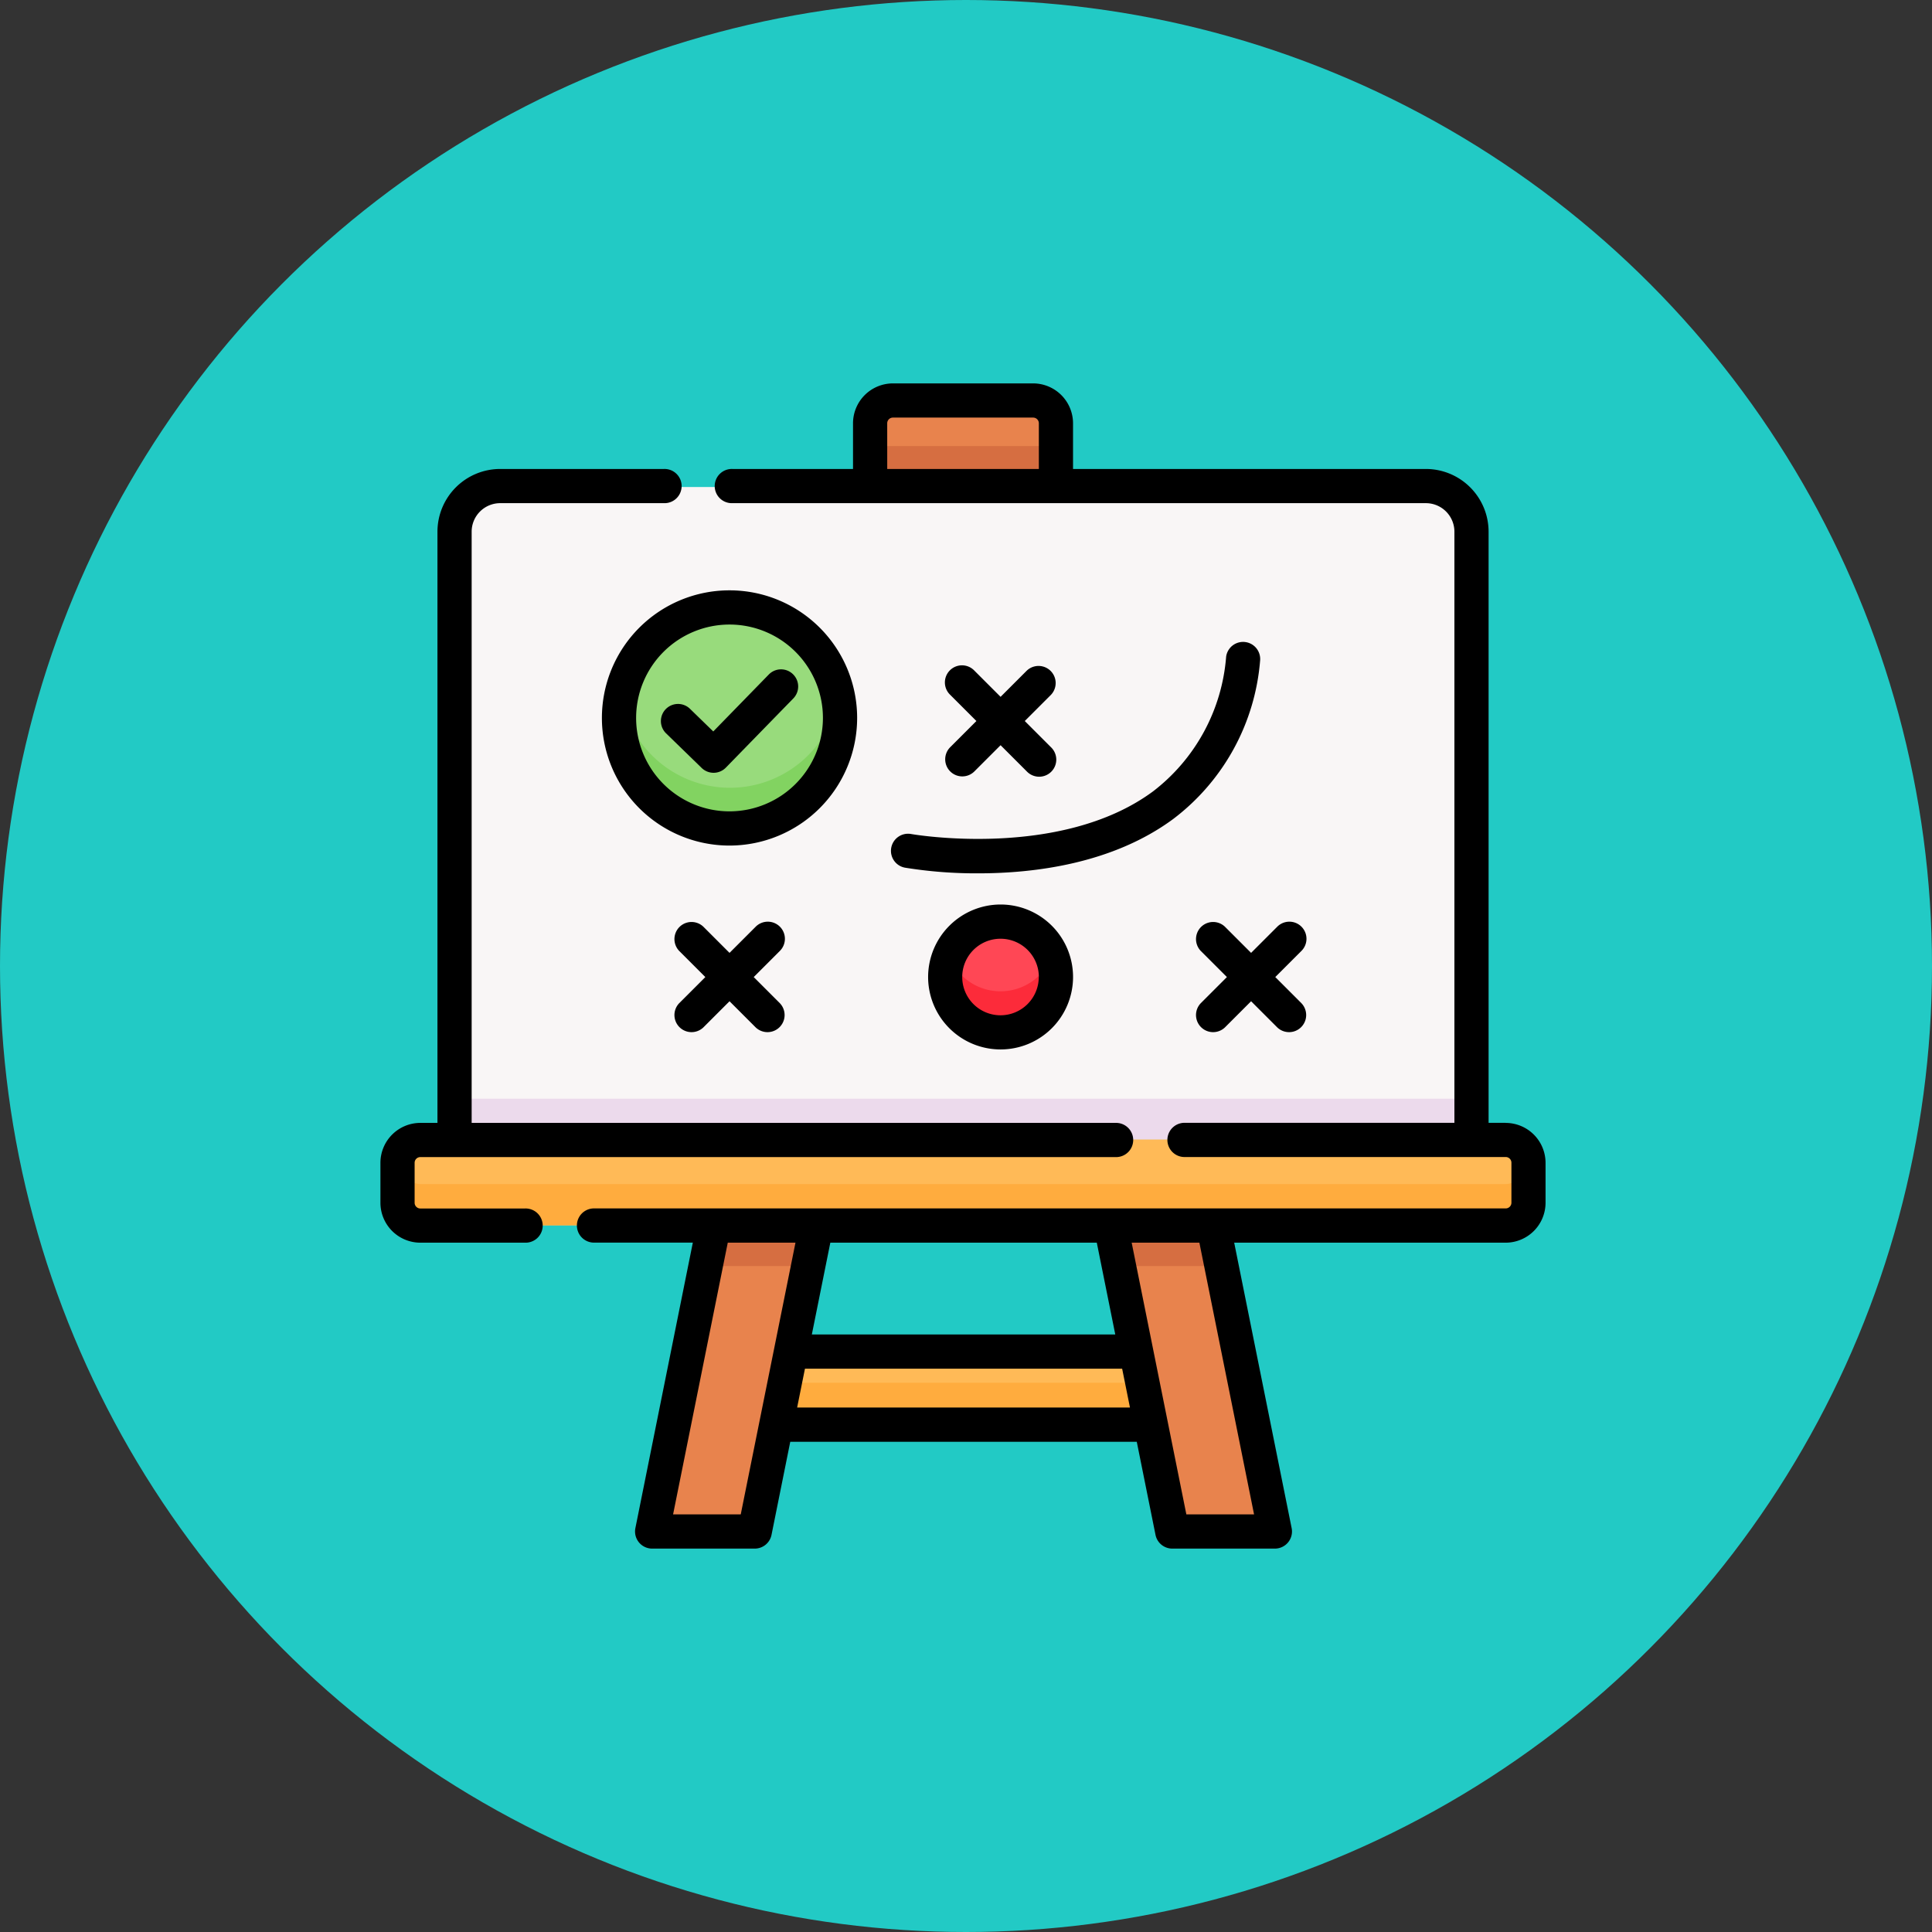 <svg xmlns="http://www.w3.org/2000/svg" width="110" height="110" viewBox="0 0 110 110">
  <rect x="0" y="0" width="110" height="110" fill="#333333" stroke="none"/>
  <g id="Grupo_1102799" data-name="Grupo 1102799" transform="translate(-0.17)">
    <circle id="Elipse_11871" data-name="Elipse 11871" cx="55" cy="55" r="55" transform="translate(0.17)" fill="#22cac5"/>
    <g id="Grupo_1102792" data-name="Grupo 1102792" transform="translate(21.83 21.829)">
      <g id="Grupo_1102790" data-name="Grupo 1102790" transform="translate(1.037 1.037)">
        <path id="Trazado_879338" data-name="Trazado 879338" d="M90.793,82.688H33.005V48.119A2.591,2.591,0,0,1,35.6,45.528H88.2a2.591,2.591,0,0,1,2.591,2.591V82.688Z" transform="translate(-29.765 -40.665)" fill="#f9f6f6"/>
        <path id="Trazado_879339" data-name="Trazado 879339" d="M33.005,314.313H90.793v2.332H33.005Z" transform="translate(-29.765 -274.623)" fill="#ecdaec"/>
        <path id="Trazado_879340" data-name="Trazado 879340" d="M70.972,332.313H9.3a1.3,1.3,0,0,0-1.3,1.3v2.271a1.3,1.3,0,0,0,1.3,1.3H70.972a1.3,1.3,0,0,0,1.3-1.3v-2.271A1.3,1.3,0,0,0,70.972,332.313Z" transform="translate(-8 -290.291)" fill="#ffba57"/>
        <path id="Trazado_879341" data-name="Trazado 879341" d="M70.972,332.313H9.3a1.3,1.3,0,0,0-1.3,1.3v2.271a1.3,1.3,0,0,0,1.3,1.3H70.972a1.3,1.3,0,0,0,1.3-1.3v-2.271A1.3,1.3,0,0,0,70.972,332.313Z" transform="translate(-8 -290.291)" fill="#ffba57"/>
        <path id="Trazado_879342" data-name="Trazado 879342" d="M70.972,343.342H9.3A1.3,1.3,0,0,1,8,342.077c0,.01,0,.02,0,.031v2.271a1.3,1.3,0,0,0,1.3,1.3H70.972a1.3,1.3,0,0,0,1.3-1.3v-2.271c0-.01,0-.02,0-.031A1.3,1.3,0,0,1,70.972,343.342Z" transform="translate(-8 -298.79)" fill="#ffac3e"/>
        <path id="Trazado_879343" data-name="Trazado 879343" d="M224.514,8h-7.969a1.3,1.3,0,0,0-1.3,1.3v3.567h10.56V9.3A1.3,1.3,0,0,0,224.514,8Z" transform="translate(-188.396 -8)" fill="#e8834d"/>
        <path id="Trazado_879344" data-name="Trazado 879344" d="M215.25,27.528h10.56V29.86H215.25Z" transform="translate(-188.396 -24.998)" fill="#d66e41"/>
        <path id="Trazado_879345" data-name="Trazado 879345" d="M125.5,387.224h-5.83l3.5-17.383H129Z" transform="translate(-105.199 -322.956)" fill="#e8834d"/>
        <path id="Trazado_879346" data-name="Trazado 879346" d="M143.045,372.173h5.83l.469-2.332h-5.83Z" transform="translate(-125.547 -322.956)" fill="#d66e41"/>
        <path id="Trazado_879347" data-name="Trazado 879347" d="M324.3,387.224h5.83l-3.5-17.383H320.8Z" transform="translate(-280.273 -322.956)" fill="#e8834d"/>
        <path id="Trazado_879348" data-name="Trazado 879348" d="M326.634,369.841H320.8l.469,2.332h5.83Z" transform="translate(-280.273 -322.956)" fill="#d66e41"/>
        <path id="Trazado_879349" data-name="Trazado 879349" d="M174.928,425.1h19.615l.836,4.15H174.092Z" transform="translate(-152.571 -371.053)" fill="#ffba57"/>
        <path id="Trazado_879350" data-name="Trazado 879350" d="M174.562,439.129l-.47,2.332h21.286l-.47-2.332Z" transform="translate(-152.571 -383.266)" fill="#ffac3e"/>
        <g id="Grupo_1102789" data-name="Grupo 1102789" transform="translate(12.586 11.759)">
          <circle id="Elipse_11877" data-name="Elipse 11877" cx="6.28" cy="6.28" r="6.28" fill="#98db7c"/>
        </g>
        <path id="Trazado_879351" data-name="Trazado 879351" d="M111.416,143.327a6.28,6.28,0,0,1-6.17-5.114,6.28,6.28,0,1,0,12.34,0A6.28,6.28,0,0,1,111.416,143.327Z" transform="translate(-92.55 -121.341)" fill="#82d361"/>
        <ellipse id="Elipse_11878" data-name="Elipse 11878" cx="3.146" cy="3.146" rx="3.146" ry="3.146" transform="matrix(0.16, -0.987, 0.987, 0.16, 30.65, 35.36)" fill="#ff4755"/>
        <path id="Trazado_879352" data-name="Trazado 879352" d="M251.334,253.817a3.147,3.147,0,0,1-2.922-1.98,3.146,3.146,0,1,0,5.844,0A3.147,3.147,0,0,1,251.334,253.817Z" transform="translate(-217.066 -220.242)" fill="#fc2b3a"/>
      </g>
      <g id="Grupo_1102791" data-name="Grupo 1102791">
        <path id="Trazado_879353" data-name="Trazado 879353" d="M139.006,42.1h-.975V8.442a3.574,3.574,0,0,0-3.57-3.57h-20.09v-2.6A2.275,2.275,0,0,0,112.1,0h-7.984a2.275,2.275,0,0,0-2.272,2.272v2.6H94.975a.974.974,0,1,0,0,1.947h39.487a1.625,1.625,0,0,1,1.623,1.623V42.1H120.749a.974.974,0,1,0,0,1.947h18.257a.325.325,0,0,1,.325.325v2.276a.325.325,0,0,1-.325.325H87.066a.974.974,0,0,0,0,1.947h5.658L89.453,65.176a.974.974,0,0,0,.955,1.166h5.841a.974.974,0,0,0,.955-.782l1.067-5.3H118l1.067,5.3a.974.974,0,0,0,.955.782h5.841a.974.974,0,0,0,.955-1.166l-3.271-16.252h15.455a2.275,2.275,0,0,0,2.272-2.272V44.377a2.275,2.275,0,0,0-2.272-2.272ZM103.791,2.272a.325.325,0,0,1,.325-.325H112.1a.325.325,0,0,1,.325.325v2.6h-8.633Zm11.933,46.652,1.052,5.226H99.5l1.052-5.226ZM95.452,64.394H91.6l3.113-15.47h3.855Zm3.211-6.085.445-2.211h18.059l.445,2.211Zm26.015,6.085h-3.855l-3.113-15.47h3.855Z" transform="translate(-74.937 0)"/>
        <path id="Trazado_879354" data-name="Trazado 879354" d="M8.234,79.706H2.272a.325.325,0,0,1-.325-.325V77.105a.325.325,0,0,1,.325-.325H41.917a.974.974,0,0,0,0-1.947H5.194V41.171a1.625,1.625,0,0,1,1.623-1.623h9.327a.974.974,0,1,0,0-1.947H6.817a3.574,3.574,0,0,0-3.57,3.57V74.833H2.272A2.275,2.275,0,0,0,0,77.105v2.276a2.275,2.275,0,0,0,2.272,2.272H8.234a.974.974,0,1,0,0-1.947Z" transform="translate(0 -32.729)"/>
        <path id="Trazado_879355" data-name="Trazado 879355" d="M130.773,125.929a.973.973,0,0,0-1.377.017l-3.161,3.242-1.328-1.291a.974.974,0,0,0-1.358,1.4l2.025,1.969a.974.974,0,0,0,1.376-.018l3.84-3.938A.974.974,0,0,0,130.773,125.929Z" transform="translate(-107.284 -109.371)"/>
        <path id="Trazado_879356" data-name="Trazado 879356" d="M111.858,98.193a7.266,7.266,0,1,0-7.266,7.266A7.274,7.274,0,0,0,111.858,98.193Zm-7.266,5.318a5.318,5.318,0,1,1,5.318-5.318A5.324,5.324,0,0,1,104.593,103.511Z" transform="translate(-84.716 -79.145)"/>
        <path id="Trazado_879357" data-name="Trazado 879357" d="M135.089,236.8a.974.974,0,0,0-1.377,0l-1.491,1.491-1.491-1.491a.974.974,0,0,0-1.377,1.377l1.491,1.491-1.491,1.491a.974.974,0,0,0,1.377,1.377l1.491-1.491,1.491,1.491a.974.974,0,0,0,1.377-1.377l-1.491-1.491,1.491-1.491A.974.974,0,0,0,135.089,236.8Z" transform="translate(-112.345 -205.867)"/>
        <path id="Trazado_879358" data-name="Trazado 879358" d="M364.271,236.8a.974.974,0,0,0-1.377,0l-1.491,1.491-1.491-1.491a.974.974,0,0,0-1.377,1.377l1.491,1.491-1.491,1.491a.974.974,0,0,0,1.377,1.377l1.491-1.491,1.491,1.491a.974.974,0,0,0,1.377-1.377l-1.491-1.491,1.491-1.491A.974.974,0,0,0,364.271,236.8Z" transform="translate(-311.831 -205.867)"/>
        <path id="Trazado_879359" data-name="Trazado 879359" d="M248.453,130.052a.974.974,0,0,0,1.377,0l1.491-1.491,1.491,1.491a.974.974,0,1,0,1.377-1.377l-1.491-1.491,1.491-1.491a.974.974,0,0,0-1.377-1.377l-1.491,1.491-1.491-1.491a.974.974,0,1,0-1.377,1.377l1.491,1.491-1.491,1.491A.974.974,0,0,0,248.453,130.052Z" transform="translate(-216.012 -107.961)"/>
        <path id="Trazado_879360" data-name="Trazado 879360" d="M240.658,233.128A4.126,4.126,0,1,0,244.784,229,4.131,4.131,0,0,0,240.658,233.128Zm6.3,0a2.179,2.179,0,1,1-2.179-2.179A2.181,2.181,0,0,1,246.963,233.128Z" transform="translate(-209.475 -199.33)"/>
        <path id="Trazado_879361" data-name="Trazado 879361" d="M224.349,125.168a.974.974,0,0,0,.785,1.132,25.381,25.381,0,0,0,4.177.322c3.2,0,7.641-.551,11.085-3.088a12.579,12.579,0,0,0,4.955-9.018.974.974,0,0,0-1.933-.237,10.708,10.708,0,0,1-4.17,7.682c-5.275,3.892-13.682,2.438-13.767,2.422A.974.974,0,0,0,224.349,125.168Z" transform="translate(-195.266 -98.727)"/>
      </g>
    </g>
  </g>
</svg>
